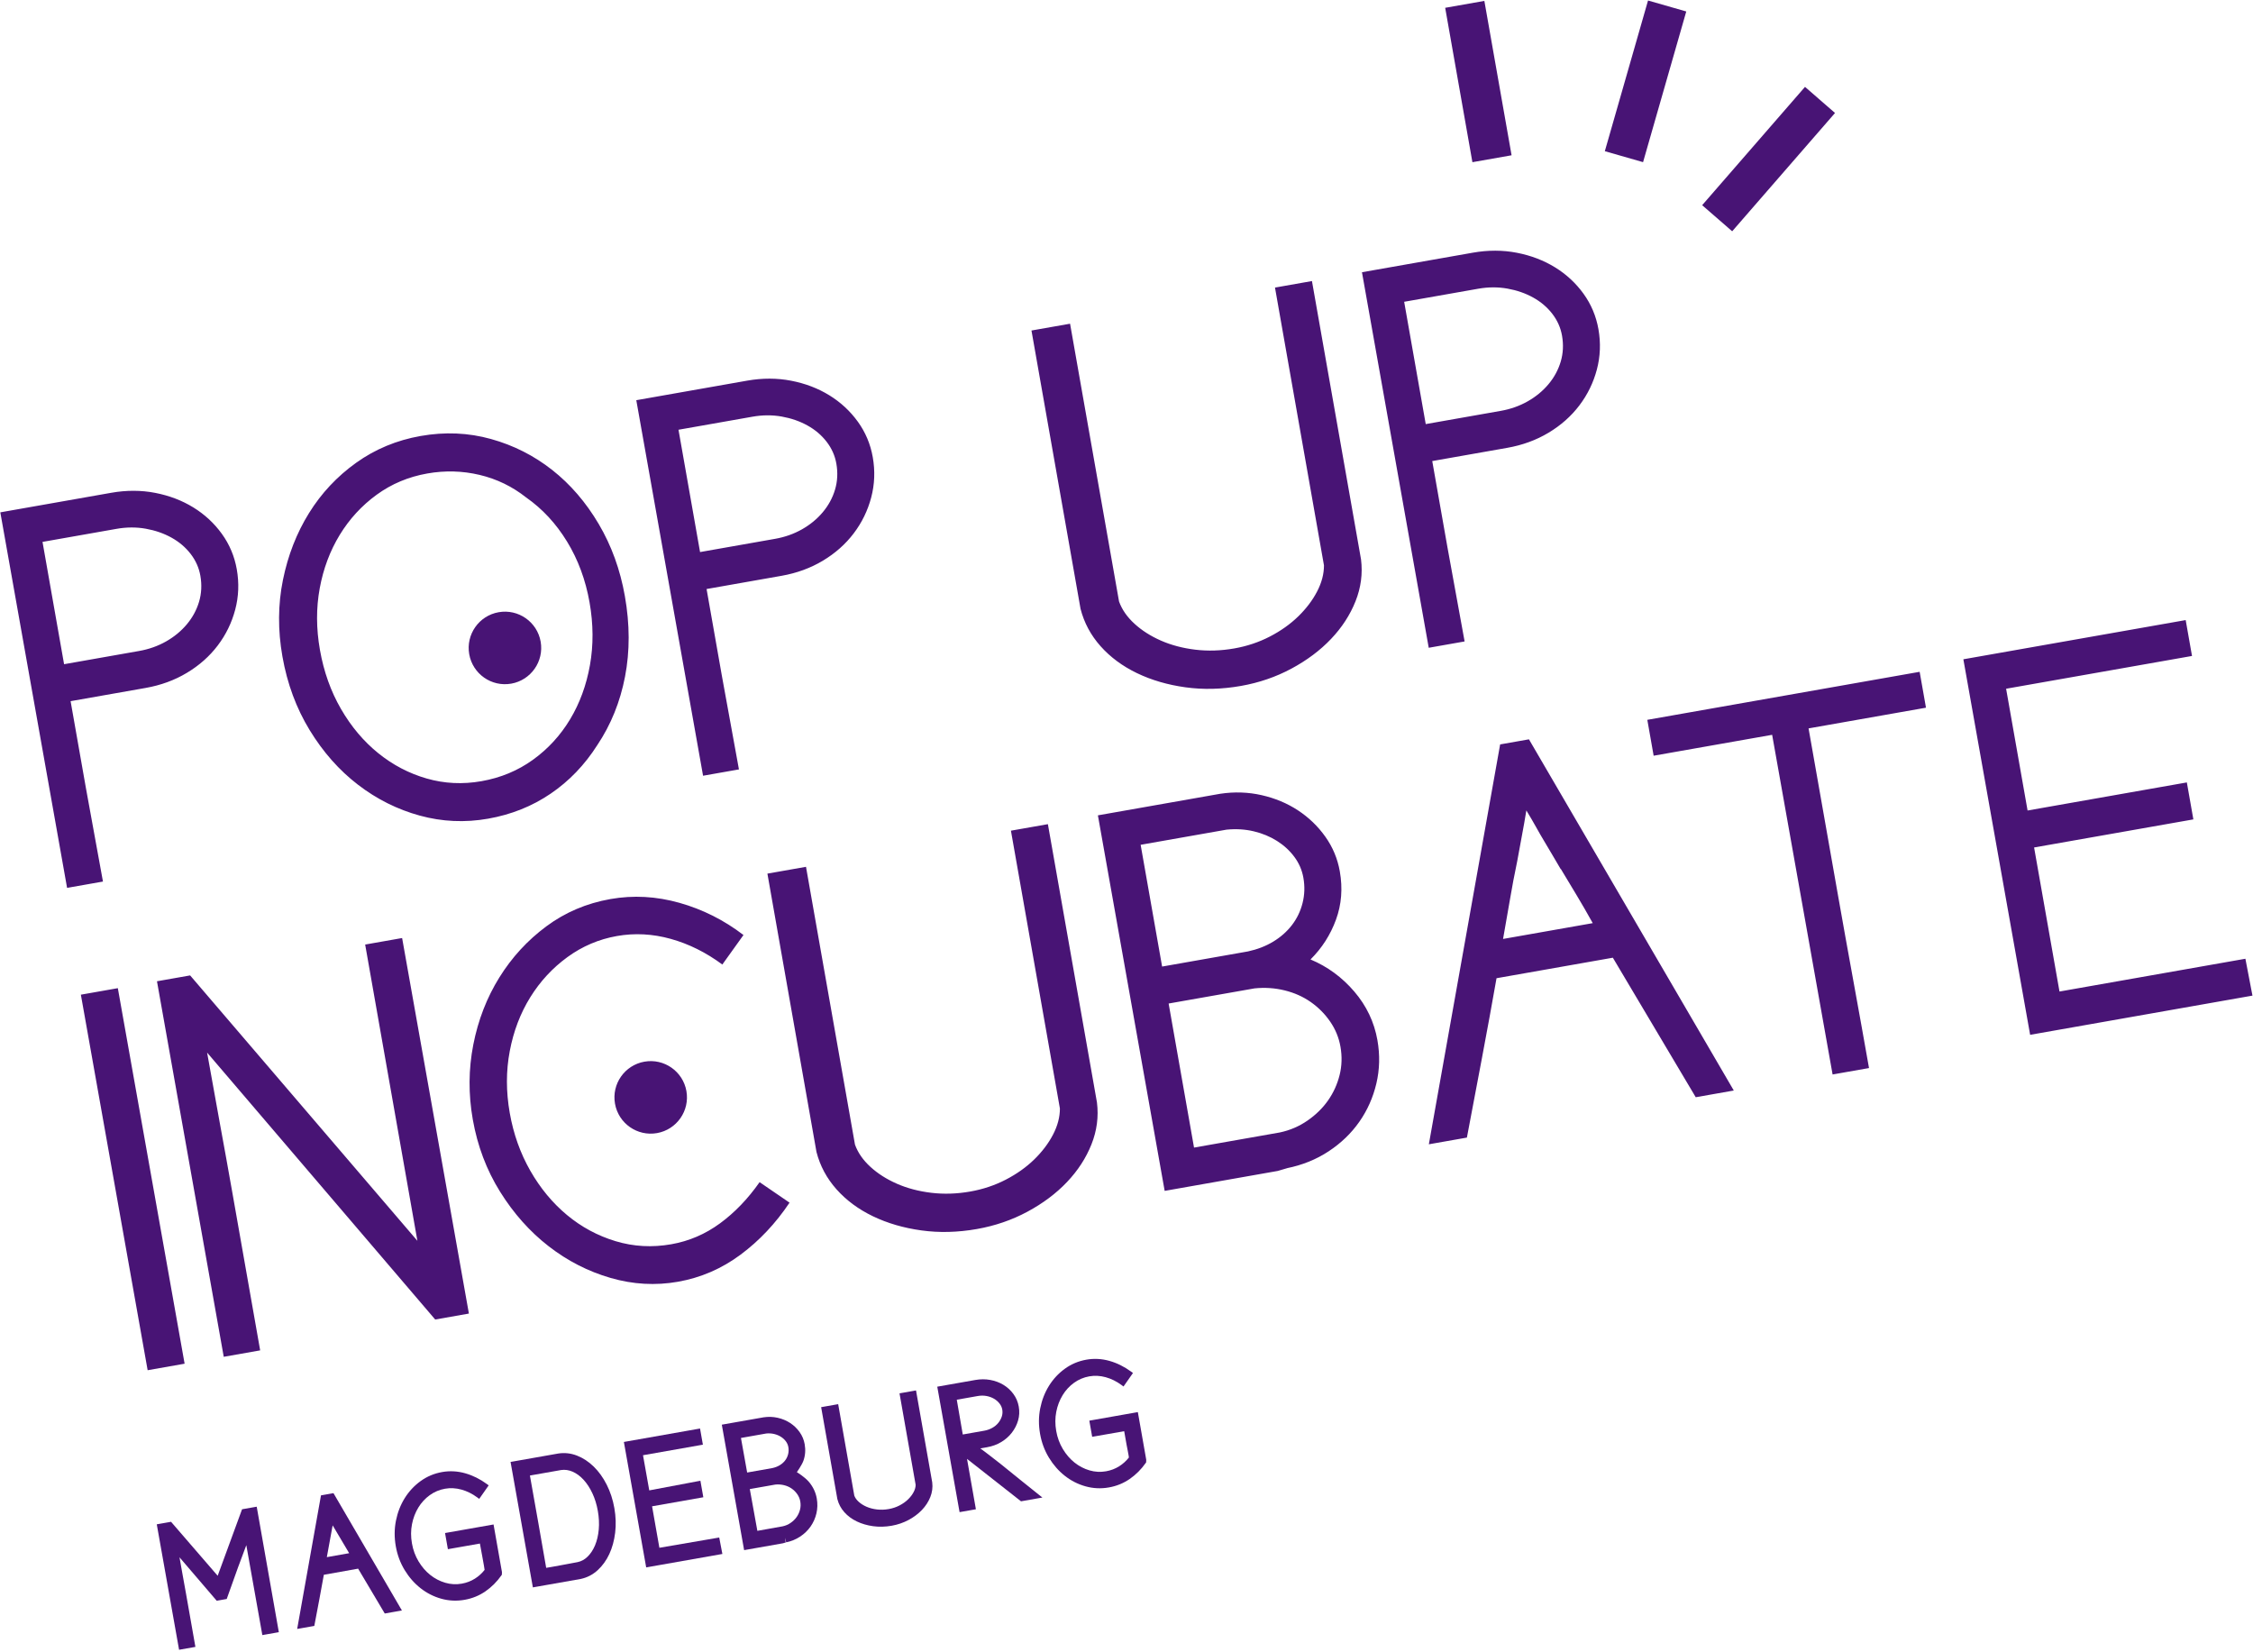 <?xml version="1.0" encoding="UTF-8" standalone="no"?>
<svg width="963px" height="706px" viewBox="0 0 963 706" version="1.1" xmlns="http://www.w3.org/2000/svg" xmlns:xlink="http://www.w3.org/1999/xlink">
    <!-- Generator: Sketch 3.8.2 (29753) - http://www.bohemiancoding.com/sketch -->
    <title>Title</title>
    <desc>Created with Sketch.</desc>
    <defs></defs>
    <g id="Page-1" stroke="none" stroke-width="1" fill="none" fill-rule="evenodd">
        <g id="Title" transform="translate(478.236, 331.185) rotate(-10) translate(-478.236, -331.185) translate(16.736, 31.685)" fill="#481475">
            <path d="M25.716,190.673 L25.716,228.185 C25.716,234.791 25.755,241.633 25.834,248.711 C25.912,255.788 25.952,262.551 25.952,269 L10.381,269 L10.145,105.977 L58.273,105.977 C64.879,105.977 71.052,107.077 76.793,109.279 C82.534,111.481 87.528,114.47 91.774,118.245 C96.021,122.019 99.363,126.423 101.801,131.456 C104.239,136.489 105.458,141.837 105.458,147.499 C105.458,153.476 104.239,159.099 101.801,164.368 C99.363,169.637 96.021,174.237 91.774,178.169 C87.528,182.101 82.534,185.168 76.793,187.37 C71.052,189.572 64.879,190.673 58.273,190.673 L25.716,190.673 Z M25.716,121.548 L25.716,174.63 L58.273,174.63 C62.52,174.63 66.531,173.962 70.305,172.625 C74.08,171.288 77.422,169.401 80.332,166.963 C83.242,164.525 85.522,161.655 87.174,158.352 C88.825,155.049 89.651,151.431 89.651,147.499 C89.651,144.039 88.825,140.736 87.174,137.59 C85.522,134.445 83.242,131.692 80.332,129.333 C77.422,126.974 74.041,125.086 70.187,123.671 C66.334,122.255 62.205,121.548 57.801,121.548 L25.716,121.548 Z M232.621,138.77 C227.588,133.108 221.611,128.783 214.691,125.794 C207.77,122.806 200.457,121.312 192.75,121.312 C184.571,121.312 176.943,123.042 169.865,126.502 C162.788,129.962 156.614,134.681 151.345,140.657 C146.076,146.634 141.948,153.633 138.959,161.655 C135.971,169.676 134.477,178.327 134.477,187.606 C134.477,197.043 135.971,205.851 138.959,214.03 C141.948,222.208 146.076,229.325 151.345,235.381 C156.614,241.436 162.788,246.194 169.865,249.654 C176.943,253.114 184.571,254.845 192.75,254.845 C201.086,254.845 208.832,253.114 215.988,249.654 C223.145,246.194 229.357,241.436 234.626,235.381 C239.895,229.325 244.024,222.208 247.012,214.03 C250.001,205.851 251.495,197.043 251.495,187.606 C251.495,177.855 249.844,168.772 246.541,160.357 C243.238,151.942 238.598,144.747 232.621,138.77 L232.621,138.77 Z M244.181,248.239 C237.418,255.631 229.672,261.293 220.943,265.225 C212.214,269.157 202.816,271.123 192.75,271.123 C182.684,271.123 173.168,269 164.203,264.753 C155.238,260.507 147.335,254.648 140.493,247.177 C133.651,239.706 128.225,230.859 124.214,220.636 C120.203,210.412 118.198,199.402 118.198,187.606 C118.198,176.125 120.164,165.39 124.096,155.403 C128.028,145.415 133.336,136.686 140.021,129.215 C146.705,121.744 154.569,115.846 163.613,111.521 C172.657,107.195 182.369,105.033 192.75,105.033 C203.288,105.033 213.079,107.195 222.122,111.521 C231.166,115.846 238.991,121.705 245.597,129.097 C252.203,136.489 257.393,145.218 261.168,155.285 C264.943,165.351 266.83,176.125 266.83,187.606 C266.83,199.874 264.864,211.159 260.932,221.461 C257,231.763 251.416,240.689 244.181,248.239 L244.181,248.239 Z M301.747,190.673 L301.747,228.185 C301.747,234.791 301.786,241.633 301.865,248.711 C301.943,255.788 301.983,262.551 301.983,269 L286.412,269 L286.176,105.977 L334.304,105.977 C340.91,105.977 347.083,107.077 352.824,109.279 C358.565,111.481 363.559,114.47 367.805,118.245 C372.052,122.019 375.394,126.423 377.832,131.456 C380.27,136.489 381.489,141.837 381.489,147.499 C381.489,153.476 380.27,159.099 377.832,164.368 C375.394,169.637 372.052,174.237 367.805,178.169 C363.559,182.101 358.565,185.168 352.824,187.37 C347.083,189.572 340.91,190.673 334.304,190.673 L301.747,190.673 Z M301.747,121.548 L301.747,174.63 L334.304,174.63 C338.551,174.63 342.562,173.962 346.336,172.625 C350.111,171.288 353.453,169.401 356.363,166.963 C359.273,164.525 361.553,161.655 363.205,158.352 C364.856,155.049 365.682,151.431 365.682,147.499 C365.682,144.039 364.856,140.736 363.205,137.59 C361.553,134.445 359.273,131.692 356.363,129.333 C353.453,126.974 350.072,125.086 346.218,123.671 C342.365,122.255 338.236,121.548 333.832,121.548 L301.747,121.548 Z M474.443,226.534 C475.072,230.151 476.684,233.651 479.28,237.032 C481.875,240.414 485.178,243.442 489.188,246.115 C493.199,248.789 497.8,250.912 502.99,252.485 C508.18,254.058 513.685,254.845 519.505,254.845 C525.01,254.845 530.278,254.058 535.312,252.485 C540.345,250.912 544.827,248.789 548.759,246.115 C552.691,243.442 555.955,240.414 558.55,237.032 C561.145,233.651 562.757,230.151 563.386,226.534 L563.386,105.977 L579.429,105.977 L579.429,226.77 C579.115,232.904 577.306,238.644 574.003,243.992 C570.7,249.34 566.336,254.019 560.909,258.03 C555.483,262.04 549.192,265.225 542.035,267.584 C534.879,269.944 527.369,271.123 519.505,271.123 C511.169,271.123 503.344,269.944 496.03,267.584 C488.716,265.225 482.268,262.04 476.684,258.03 C471.101,254.019 466.658,249.34 463.355,243.992 C460.052,238.644 458.164,232.904 457.693,226.77 L457.693,105.977 L474.443,105.977 L474.443,226.534 Z M616.705,190.673 L616.705,228.185 C616.705,234.791 616.745,241.633 616.823,248.711 C616.902,255.788 616.941,262.551 616.941,269 L601.37,269 L601.134,105.977 L649.263,105.977 C655.869,105.977 662.042,107.077 667.783,109.279 C673.524,111.481 678.517,114.47 682.764,118.245 C687.011,122.019 690.353,126.423 692.791,131.456 C695.229,136.489 696.448,141.837 696.448,147.499 C696.448,153.476 695.229,159.099 692.791,164.368 C690.353,169.637 687.011,174.237 682.764,178.169 C678.517,182.101 673.524,185.168 667.783,187.37 C662.042,189.572 655.869,190.673 649.263,190.673 L616.705,190.673 Z M616.705,121.548 L616.705,174.63 L649.263,174.63 C653.509,174.63 657.52,173.962 661.295,172.625 C665.07,171.288 668.412,169.401 671.322,166.963 C674.231,164.525 676.512,161.655 678.163,158.352 C679.815,155.049 680.641,151.431 680.641,147.499 C680.641,144.039 679.815,140.736 678.163,137.59 C676.512,134.445 674.231,131.692 671.322,129.333 C668.412,126.974 665.03,125.086 661.177,123.671 C657.324,122.255 653.195,121.548 648.791,121.548 L616.705,121.548 Z M24.536,478 L8.493,478 L8.257,314.977 L24.3,314.977 L24.536,478 Z M55.678,314.977 L131.646,443.555 L131.646,314.977 L147.688,314.977 L147.924,478 L133.297,478 L57.094,348.714 C57.094,358.623 57.133,368.728 57.212,379.03 C57.29,389.332 57.33,399.516 57.33,409.582 L57.33,478 L41.523,478 L41.287,314.977 L55.678,314.977 Z M280.514,349.893 C274.537,343.602 267.931,338.726 260.696,335.266 C253.461,331.806 245.99,330.076 238.283,330.076 C230.419,330.076 222.948,331.806 215.87,335.266 C208.793,338.726 202.58,343.445 197.232,349.421 C191.885,355.398 187.678,362.437 184.611,370.537 C181.543,378.637 180.01,387.327 180.01,396.606 C180.01,405.729 181.465,414.34 184.375,422.44 C187.284,430.54 191.334,437.657 196.525,443.791 C201.715,449.925 207.888,454.801 215.045,458.418 C222.201,462.036 229.947,463.845 238.283,463.845 C245.99,463.845 253.343,462.114 260.342,458.654 C267.341,455.194 273.908,450.397 280.042,444.263 L291.13,455.115 C283.738,462.822 275.559,468.917 266.594,473.399 C257.629,477.882 248.192,480.123 238.283,480.123 C228.532,480.123 219.173,477.921 210.208,473.517 C201.243,469.114 193.34,463.137 186.498,455.587 C179.656,448.038 174.191,439.191 170.101,429.046 C166.012,418.901 163.967,408.088 163.967,396.606 C163.967,385.596 165.894,375.098 169.747,365.11 C173.601,355.123 178.909,346.354 185.672,338.805 C192.435,331.255 200.299,325.239 209.265,320.757 C218.23,316.274 227.903,314.033 238.283,314.033 C248.192,314.033 257.786,316.274 267.066,320.757 C276.346,325.239 284.524,331.334 291.602,339.041 L280.514,349.893 Z M322.98,435.534 C323.609,439.151 325.221,442.651 327.816,446.032 C330.412,449.414 333.714,452.442 337.725,455.115 C341.736,457.789 346.336,459.912 351.527,461.485 C356.717,463.058 362.222,463.845 368.041,463.845 C373.546,463.845 378.815,463.058 383.848,461.485 C388.881,459.912 393.364,457.789 397.296,455.115 C401.228,452.442 404.492,449.414 407.087,446.032 C409.682,442.651 411.294,439.151 411.923,435.534 L411.923,314.977 L427.966,314.977 L427.966,435.77 C427.652,441.904 425.843,447.644 422.54,452.992 C419.237,458.34 414.872,463.019 409.446,467.03 C404.02,471.04 397.729,474.225 390.572,476.584 C383.416,478.944 375.906,480.123 368.041,480.123 C359.705,480.123 351.881,478.944 344.567,476.584 C337.253,474.225 330.805,471.04 325.221,467.03 C319.638,463.019 315.194,458.34 311.892,452.992 C308.589,447.644 306.701,441.904 306.229,435.77 L306.229,314.977 L322.98,314.977 L322.98,435.534 Z M498.979,478 L449.907,478 L449.671,314.977 L502.754,314.977 C508.888,315.134 514.668,316.353 520.094,318.633 C525.521,320.914 530.239,323.942 534.25,327.716 C538.261,331.491 541.446,335.856 543.805,340.81 C546.164,345.765 547.344,350.994 547.344,356.499 C547.344,363.891 545.614,370.576 542.153,376.553 C538.693,382.529 534.132,387.484 528.47,391.416 C535.076,395.663 540.423,401.246 544.513,408.166 C548.602,415.087 550.647,422.479 550.647,430.343 C550.647,436.792 549.428,442.847 546.99,448.51 C544.552,454.172 541.21,459.126 536.963,463.373 C532.716,467.619 527.683,471.001 521.864,473.517 C516.044,476.034 509.753,477.371 502.99,477.528 L503.226,477.528 L498.979,478 Z M465.478,330.548 L465.478,383.394 L502.754,383.394 C506.843,383.237 510.618,382.49 514.078,381.153 C517.539,379.816 520.566,377.968 523.161,375.609 C525.757,373.25 527.801,370.419 529.295,367.116 C530.79,363.813 531.537,360.274 531.537,356.499 C531.537,353.196 530.79,350.051 529.295,347.062 C527.801,344.074 525.757,341.4 523.161,339.041 C520.566,336.682 517.539,334.755 514.078,333.261 C510.618,331.766 506.843,330.862 502.754,330.548 L465.478,330.548 Z M502.754,461.957 C507.158,461.8 511.326,460.817 515.258,459.008 C519.19,457.199 522.572,454.879 525.403,452.048 C528.234,449.217 530.475,445.954 532.127,442.258 C533.778,438.561 534.604,434.59 534.604,430.343 C534.604,426.411 533.778,422.637 532.127,419.019 C530.475,415.401 528.234,412.177 525.403,409.346 C522.572,406.515 519.19,404.234 515.258,402.504 C511.326,400.774 507.158,399.752 502.754,399.437 L465.478,399.437 L465.478,461.957 L502.754,461.957 Z M649.971,397.078 C648.398,392.517 646.825,388.192 645.252,384.102 C643.679,380.013 642.106,375.924 640.534,371.834 L640.534,372.07 C639.59,369.554 638.725,367.234 637.938,365.11 C637.152,362.987 636.366,360.903 635.579,358.858 C634.793,356.814 634.006,354.651 633.22,352.37 C632.434,350.09 631.49,347.534 630.389,344.703 C629.131,348.32 627.872,351.781 626.614,355.084 C625.356,358.387 624.098,361.768 622.839,365.228 C620.637,370.733 618.671,375.924 616.941,380.799 C615.211,385.675 613.245,391.101 611.043,397.078 L649.971,397.078 Z M624.255,314.977 L636.759,314.977 L696.919,478 L680.405,478 L655.869,413.121 L605.381,413.121 C601.606,423.502 597.595,434.315 593.349,445.56 C589.102,456.806 585.013,467.619 581.081,478 L564.566,478 L624.255,314.977 Z M755.27,331.128 L755.27,403.085 C755.27,415.51 755.309,428.132 755.388,440.951 C755.467,453.769 755.506,466.312 755.506,478.58 L739.699,478.58 L739.463,331.128 L688.032,331.128 L688.032,315.557 L806.229,315.557 L806.229,331.128 L755.27,331.128 Z M910.492,397.989 L841.366,397.989 L841.366,460.508 L922.052,460.508 L922.288,476.551 L825.795,476.551 L825.559,313.528 L922.052,313.528 L922.052,329.099 L841.366,329.099 L841.366,381.946 L910.492,381.946 L910.492,397.989 Z" id="POP-UP"></path>
            <path d="M155.452,543.539 L154.451,543.539 L154.452,544.541 L154.528,597.001 L154.529,598 L155.528,598 L175.343,598 C178.141,597.891 180.717,597.078 183.092,595.566 C185.433,594.077 187.464,592.099 189.183,589.639 C190.89,587.196 192.239,584.343 193.23,581.082 C194.221,577.822 194.716,574.346 194.716,570.656 C194.716,566.966 194.221,563.489 193.23,560.23 C192.237,556.964 190.861,554.107 189.099,551.661 C187.327,549.201 185.254,547.248 182.884,545.81 C180.482,544.353 177.893,543.594 175.135,543.539 L155.452,543.539 Z M175.115,550.702 C176.771,550.747 178.349,551.258 179.84,552.244 C181.364,553.252 182.697,554.644 183.839,556.428 C184.996,558.237 185.905,560.357 186.563,562.793 C187.223,565.237 187.553,567.857 187.553,570.656 C187.553,573.455 187.223,576.075 186.563,578.519 C185.905,580.954 184.996,583.075 183.839,584.883 C182.694,586.672 181.369,588.08 179.863,589.115 C178.399,590.122 176.865,590.641 175.239,590.686 C174.046,590.686 172.799,590.698 171.527,590.724 C170.268,590.749 169.01,590.762 167.751,590.762 C166.558,590.812 161.588,590.762 161.588,590.762 L161.615,571.35 L161.588,550.7 L175.115,550.702 Z" id="Combined-Shape"></path>
            <path d="M296.629,583.163 L296.644,583.334 L296.644,544.539 L296.644,543.539 L295.644,543.539 L290.254,543.539 L289.254,543.539 L289.254,544.539 L289.254,583.41 C289.421,585.621 290.079,587.622 291.225,589.478 C292.359,591.314 293.88,592.916 295.782,594.282 C297.666,595.635 299.834,596.706 302.284,597.496 C304.739,598.288 307.36,598.683 310.145,598.683 C312.781,598.683 315.303,598.287 317.708,597.494 C320.109,596.703 322.229,595.63 324.063,594.274 C325.91,592.909 327.402,591.309 328.533,589.478 C329.684,587.615 330.317,585.605 330.427,583.462 L330.428,544.539 L330.428,543.539 L329.428,543.539 L324.266,543.539 L323.266,543.539 L323.266,544.539 L323.266,583.334 L323.281,583.163 C323.107,584.161 322.657,585.139 321.916,586.104 C321.148,587.105 320.176,588.007 318.997,588.809 C317.815,589.612 316.461,590.254 314.933,590.731 C313.411,591.207 311.816,591.445 310.145,591.445 C308.369,591.445 306.695,591.206 305.12,590.729 C303.541,590.25 302.15,589.608 300.944,588.804 C299.742,588.002 298.76,587.102 297.994,586.104 C297.253,585.139 296.803,584.161 296.629,583.163 L296.629,583.163 Z" id="Path"></path>
            <path d="M421.955,590.896 L422.019,590.612 L422.17,589.929 L422.194,589.712 L422.194,570.124 L422.194,569.124 L421.194,569.124 L402.138,569.124 L401.138,569.124 L401.138,570.124 L401.138,575.135 L401.138,576.135 L402.138,576.135 L415.032,576.151 L415.032,581.995 C415.032,581.995 415.154,587.491 415.056,587.579 C413.649,588.835 412.078,589.819 410.338,590.533 C408.486,591.293 406.514,591.673 404.416,591.673 C401.988,591.673 399.698,591.139 397.533,590.068 C395.347,588.987 393.439,587.523 391.804,585.671 C390.163,583.814 388.858,581.626 387.888,579.104 C386.92,576.588 386.436,573.901 386.436,571.035 C386.436,568.12 386.92,565.421 387.887,562.932 C388.857,560.434 390.162,558.258 391.804,556.399 C393.437,554.55 395.342,553.1 397.525,552.045 C399.692,550.997 401.985,550.474 404.416,550.474 C406.746,550.474 409.017,550.997 411.239,552.048 C413.479,553.108 415.517,554.603 417.357,556.54 L418.063,557.284 L418.789,556.558 L422.357,552.99 L423.05,552.297 L422.371,551.591 C419.861,548.976 417.082,546.931 414.037,545.461 C410.967,543.979 407.756,543.236 404.416,543.236 C400.975,543.236 397.725,543.978 394.678,545.462 C391.651,546.936 389.004,548.938 386.741,551.464 C384.483,553.984 382.7,556.921 381.392,560.27 C380.08,563.628 379.425,567.218 379.425,571.035 C379.425,574.803 380.081,578.368 381.392,581.724 C382.7,585.073 384.483,588.011 386.741,590.531 C389.005,593.058 391.655,595.049 394.684,596.498 C397.73,597.954 400.978,598.683 404.416,598.683 C407.748,598.683 410.889,598.007 413.83,596.656 C416.748,595.315 419.389,593.463 421.75,591.102 L421.955,590.896 Z" id="Path"></path>
            <path d="M263.12,597.994 L264.486,597.842 L264.376,595.848 L264.3,596.848 L264.323,597.848 C266.626,597.794 268.777,597.337 270.77,596.475 C272.757,595.616 274.482,594.457 275.939,593 C277.396,591.543 278.543,589.843 279.377,587.905 C280.216,585.957 280.636,583.874 280.636,581.664 C280.636,578.953 279.929,576.399 278.523,574.019 C277.128,571.658 274.203,569.096 274.203,569.096 C274.203,569.096 276.821,566.491 277.768,564.855 C278.971,562.777 279.573,560.453 279.573,557.901 C279.573,555.981 279.16,554.151 278.337,552.423 C277.524,550.716 276.426,549.21 275.045,547.911 C273.665,546.613 272.046,545.574 270.191,544.794 C268.329,544.012 266.347,543.593 264.25,543.54 L247.142,543.539 L246.14,543.539 L246.142,544.541 L246.218,597.001 L246.219,598 L247.218,598 L263.009,598 L263.12,597.994 Z M253.224,590.862 L253.143,572.719 L264.224,572.719 C265.456,572.809 266.685,573.111 267.845,573.621 C268.999,574.129 269.983,574.793 270.805,575.614 C271.632,576.441 272.284,577.38 272.766,578.435 C273.238,579.469 273.473,580.543 273.473,581.664 C273.473,582.892 273.236,584.031 272.763,585.09 C272.281,586.168 271.63,587.117 270.805,587.942 C269.98,588.767 268.99,589.446 267.83,589.98 C266.685,590.506 265.474,590.792 264.188,590.838 L253.224,590.862 Z M264.224,550.55 C265.355,550.64 266.462,550.905 267.472,551.341 C268.486,551.779 269.366,552.339 270.118,553.023 C270.863,553.7 271.446,554.462 271.87,555.312 C272.282,556.135 272.486,556.994 272.486,557.901 C272.486,558.975 272.275,559.973 271.854,560.905 C271.429,561.845 270.852,562.644 270.118,563.311 C269.376,563.986 268.508,564.516 267.508,564.902 C266.5,565.291 265.394,565.51 264.185,565.557 L253.256,565.556 L253.21,550.551 L264.224,550.55 Z" id="Combined-Shape"></path>
            <path d="M212.5,216 C221.06,216 228,209.06 228,200.5 C228,191.94 221.06,185 212.5,185 C203.94,185 197,191.94 197,200.5 C197,209.06 203.94,216 212.5,216 Z" id="Oval-4"></path>
            <path d="M240.5,416 C249.06,416 256,409.06 256,400.5 C256,391.94 249.06,385 240.5,385 C231.94,385 225,391.94 225,400.5 C225,409.06 231.94,416 240.5,416 Z" id="Oval-4-Copy"></path>
            <path d="M672.792,59.353 L672.792,9.353 L672.792,0.853 L655.792,0.853 L655.792,9.353 L655.792,59.353 L655.792,67.853 L672.792,67.853 L672.792,59.353 Z M731.356,72.867 L753.274,27.927 L757,20.288 L741.721,12.835 L737.995,20.475 L716.076,65.415 L712.35,73.055 L727.63,80.507 L731.356,72.867 Z M766.618,110.869 L805.476,79.403 L812.081,74.054 L801.383,60.842 L794.777,66.191 L755.92,97.657 L749.314,103.007 L760.013,116.218 L766.618,110.869 Z" id="Combined-Shape"></path>
            <path d="M72.174,543.539 L71.933,544.195 L52.726,596.656 L52.234,598 L53.665,598 L58.979,598 L59.67,598 L59.914,597.354 C61.18,594.013 62.496,590.533 63.862,586.914 C65.133,583.549 67.479,577.177 67.479,577.177 L82.364,577.146 L90.006,597.354 L90.25,598 L90.941,598 L96.256,598 L97.691,598 L97.194,596.654 L77.834,544.193 L77.593,543.539 L76.896,543.539 L72.872,543.539 L72.174,543.539 Z M70.049,569.979 C70.049,569.979 74.222,558.706 74.566,557.802 C74.975,556.729 74.871,557.063 74.871,557.063 L79.743,569.974 L70.049,569.979 Z" id="Combined-Shape"></path>
            <path d="M366.099,597.664 L366.397,598 L366.846,598 L373.451,598 L375.682,598 L374.198,596.335 C372.126,594.01 369.864,591.432 367.412,588.601 C364.956,585.766 362.639,583.107 360.461,580.625 C358.983,578.994 357.528,577.387 356.086,575.793 C354.648,574.203 353.185,572.719 353.185,572.719 L354.17,572.719 L356.142,572.719 C358.388,572.719 360.496,572.343 362.459,571.589 C364.421,570.837 366.148,569.785 367.633,568.435 C369.117,567.086 370.294,565.529 371.16,563.771 C372.038,561.987 372.477,560.052 372.477,557.977 C372.477,555.952 372.038,554.042 371.16,552.259 C370.291,550.495 369.109,548.959 367.618,547.658 C366.133,546.362 364.408,545.351 362.448,544.626 C360.488,543.901 358.384,543.539 356.142,543.539 L340.654,543.539 L339.652,543.539 L339.654,544.541 L339.73,597.001 L339.731,598 L340.73,598 L345.816,598 L346.816,598 L346.816,597 L346.816,576.132 L366.099,597.664 Z M346.897,550.474 L355.99,550.474 C357.291,550.474 358.503,550.682 359.631,551.096 C360.765,551.513 361.752,552.075 362.598,552.784 C363.438,553.487 364.103,554.299 364.599,555.223 C365.078,556.118 365.315,557.031 365.315,557.977 C365.315,559.028 365.077,559.992 364.599,560.883 C364.1,561.812 363.444,562.626 362.626,563.331 C361.812,564.031 360.847,564.576 359.724,564.966 C358.59,565.359 357.398,565.556 356.142,565.556 L346.841,565.556 L346.897,550.474 Z" id="Combined-Shape"></path>
            <polygon id="Path" points="232.969 572.719 232.969 571.719 232.969 566.556 232.969 565.556 231.969 565.556 210.724 565.811 210.7 550.55 235.689 550.55 236.689 550.55 236.689 549.55 236.689 544.539 236.689 543.539 235.689 543.539 204.637 543.539 203.636 543.539 203.637 544.541 203.713 597.001 203.715 598 204.713 598 235.765 598 236.779 598 236.765 596.985 236.689 591.823 236.674 590.837 235.689 590.837 210.724 590.72 210.724 581.597 210.727 572.719 231.969 572.719"></polygon>
            <path d="M142.413,590.375 L142.476,590.091 L142.628,589.408 L142.652,589.191 L142.652,569.603 L142.652,568.603 L141.652,568.603 L122.596,568.603 L121.596,568.603 L121.596,569.603 L121.596,574.614 L121.596,575.614 L122.596,575.614 L135.489,575.618 C135.489,575.618 135.61,586.972 135.511,587.06 C134.104,588.315 132.534,589.298 130.795,590.012 C128.943,590.772 126.972,591.152 124.873,591.152 C122.446,591.152 120.155,590.618 117.99,589.547 C115.804,588.466 113.896,587.002 112.261,585.15 C110.621,583.293 109.316,581.106 108.345,578.583 C107.378,576.067 106.893,573.38 106.893,570.514 C106.893,567.599 107.378,564.9 108.344,562.411 C109.314,559.913 110.62,557.737 112.261,555.878 C113.894,554.029 115.8,552.579 117.982,551.524 C120.149,550.476 122.443,549.953 124.873,549.953 C127.204,549.953 129.475,550.476 131.696,551.527 C133.936,552.587 135.974,554.083 137.814,556.019 L138.521,556.763 L139.246,556.038 L142.814,552.469 L143.507,551.776 L142.829,551.07 C140.318,548.455 137.539,546.41 134.494,544.94 C131.424,543.458 128.213,542.715 124.873,542.715 C121.432,542.715 118.183,543.457 115.135,544.941 C112.109,546.415 109.461,548.417 107.198,550.943 C104.941,553.463 103.157,556.401 101.849,559.75 C100.538,563.107 99.883,566.697 99.883,570.514 C99.883,574.282 100.538,577.847 101.849,581.203 C103.157,584.552 104.941,587.49 107.198,590.01 C109.463,592.537 112.112,594.528 115.142,595.977 C118.187,597.433 121.435,598.162 124.873,598.162 C128.205,598.162 131.346,597.486 134.287,596.135 C137.205,594.794 139.846,592.942 142.207,590.581 L142.413,590.375 Z" id="Path"></path>
            <path d="M37.917,543.539 L37.627,544.036 L22.715,569.716 L7.388,544.027 L7.097,543.539 L6.529,543.539 L1.898,543.539 L0.897,543.539 L0.898,544.541 L0.974,597.001 L0.975,598 L1.974,598 L7.061,598 L8.061,598 L8.061,597 L8.061,575.059 C8.061,571.817 8.048,568.525 8.023,565.182 C7.997,561.844 8.014,559.103 8.014,559.103 L20.169,579.668 L20.459,580.159 L21.03,580.159 L24.218,580.159 L24.805,580.159 L25.091,579.647 C27.214,575.856 29.477,571.887 31.879,567.741 C34.28,563.595 37.043,558.958 37.043,558.958 L37.112,597.002 L37.114,598 L38.112,598 L43.274,598 L44.274,598 L44.274,597 L44.274,544.539 L44.274,543.539 L43.274,543.539 L38.491,543.539 L37.917,543.539 Z" id="Path"></path>
        </g>
    </g>
</svg>
